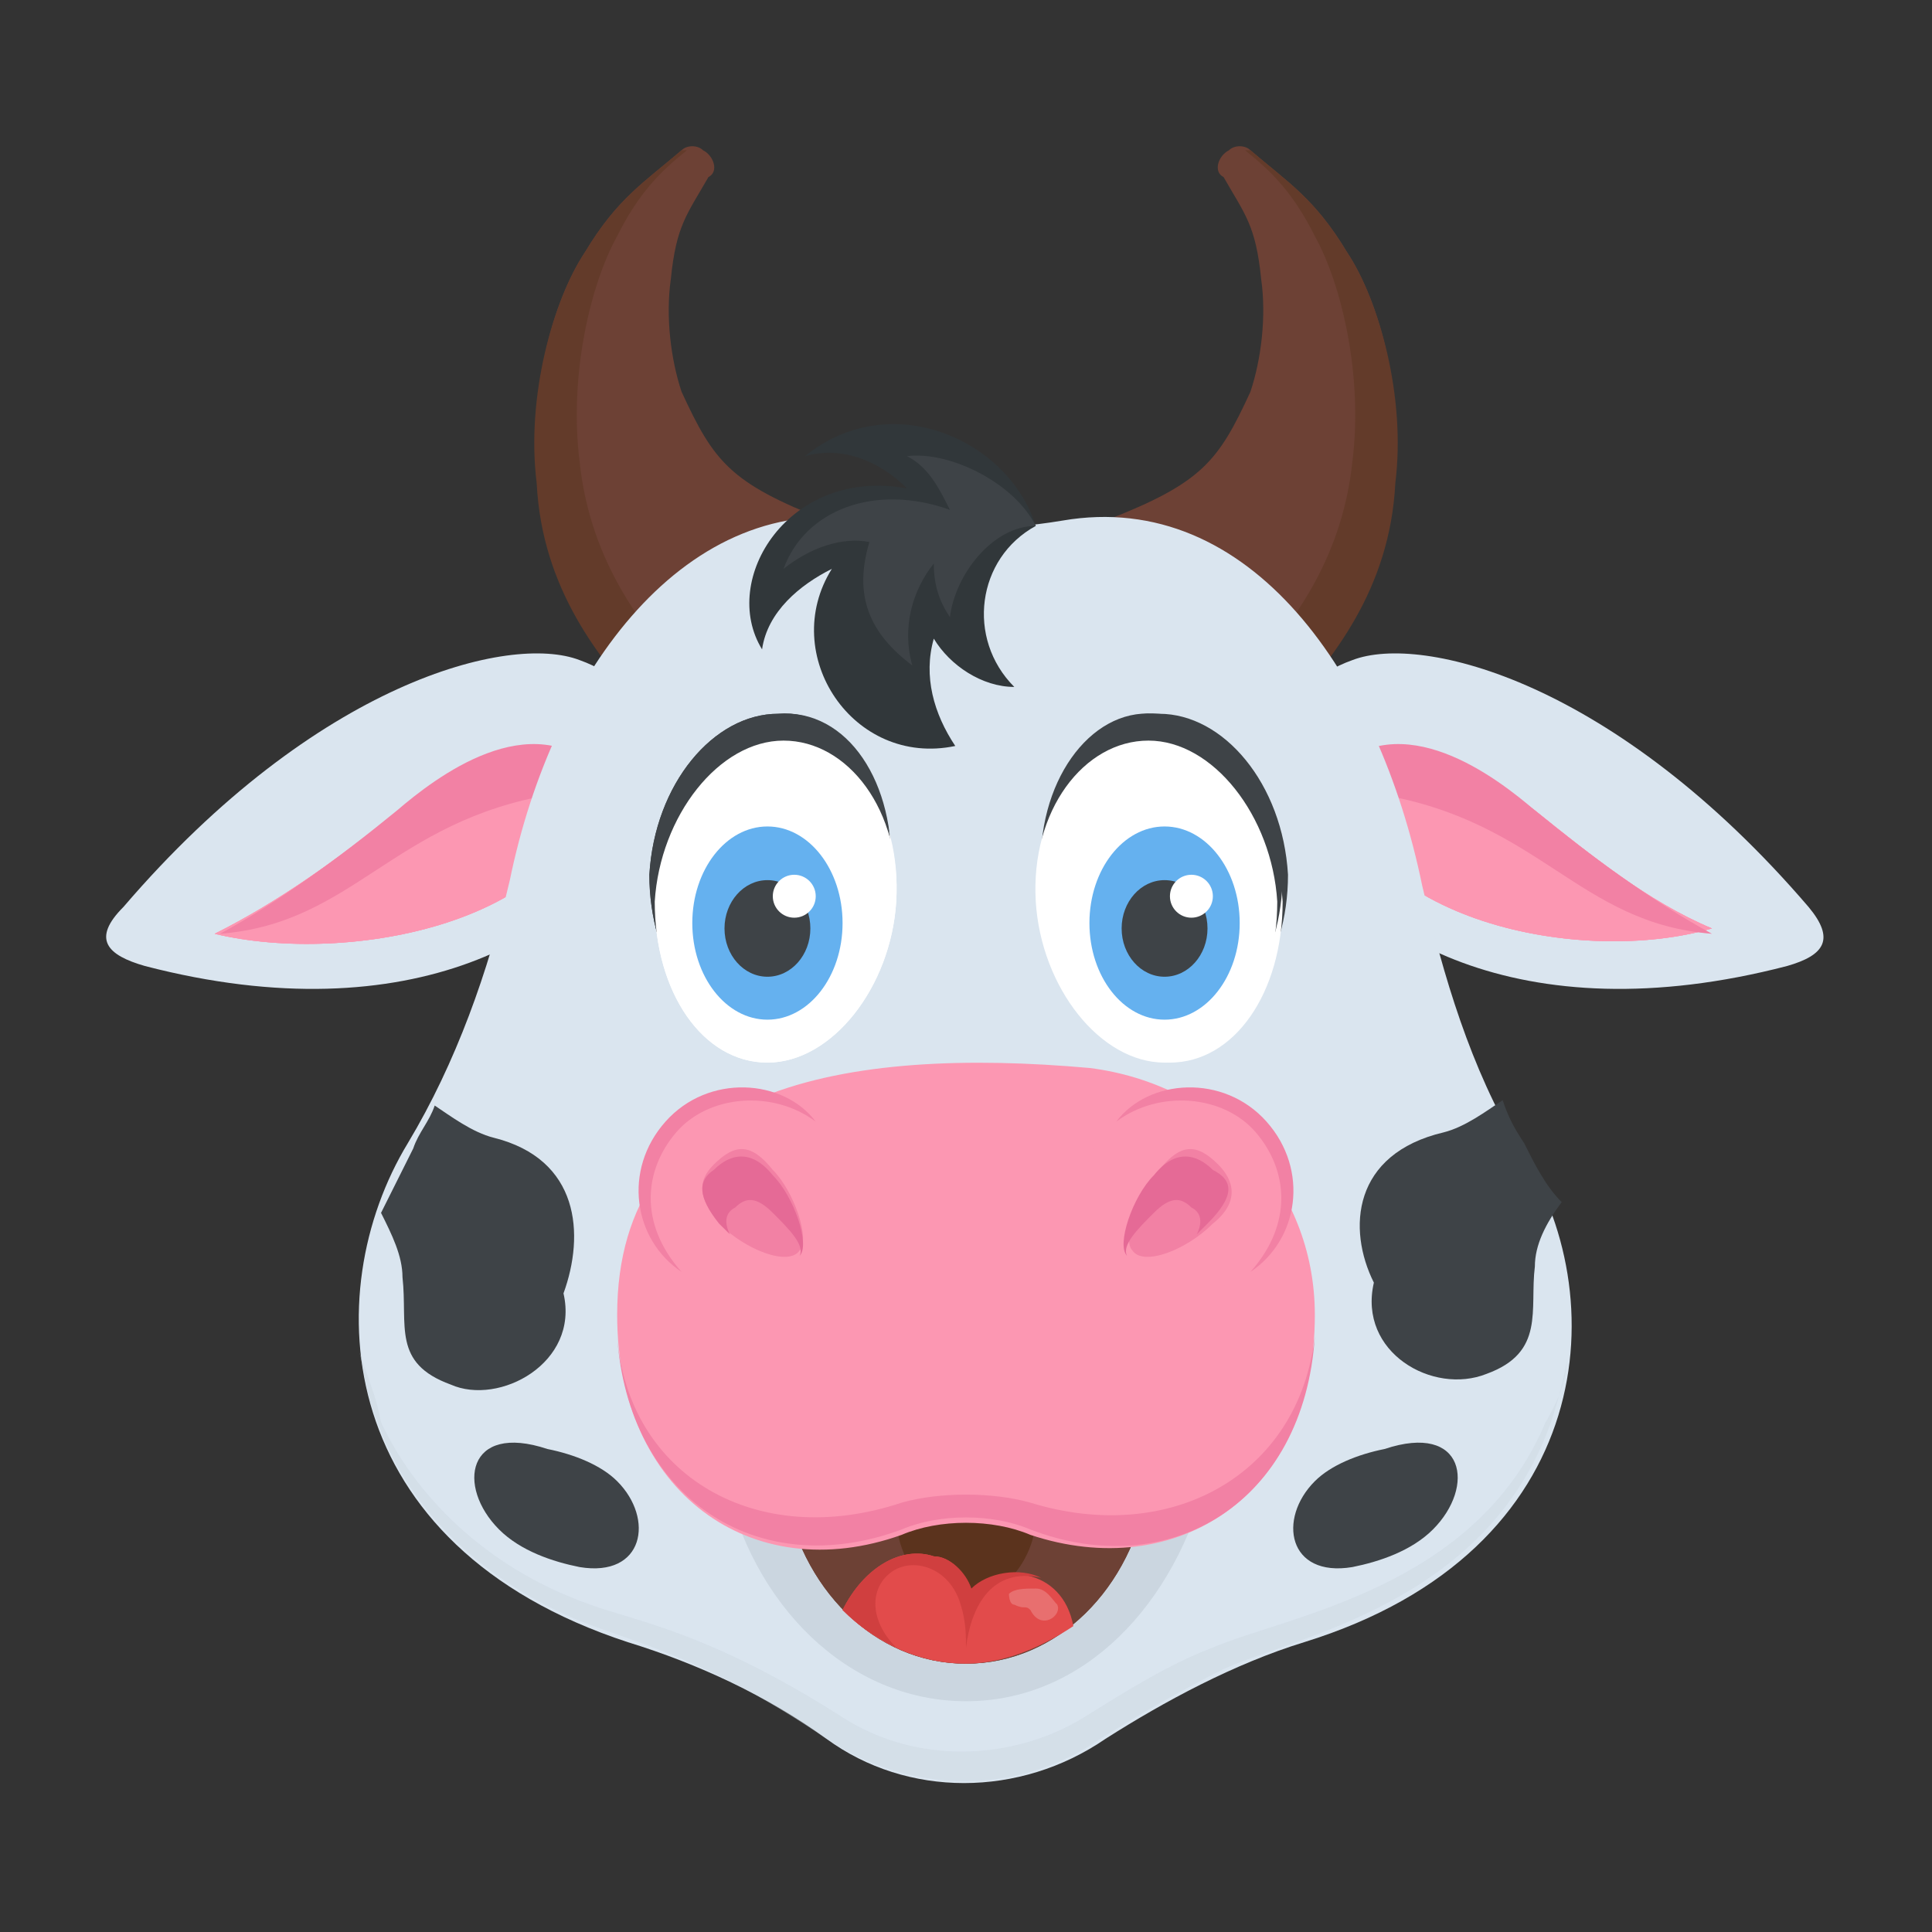 <?xml version="1.0" encoding="utf-8"?>
<!-- Generator: Adobe Illustrator 18.0.0, SVG Export Plug-In . SVG Version: 6.00 Build 0)  -->
<!DOCTYPE svg PUBLIC "-//W3C//DTD SVG 1.1//EN" "http://www.w3.org/Graphics/SVG/1.1/DTD/svg11.dtd">
<svg version="1.1" id="Layer_1" xmlns="http://www.w3.org/2000/svg" xmlns:xlink="http://www.w3.org/1999/xlink" x="0px" y="0px"
	 viewBox="0 0 36 36" enable-background="new 0 0 36 36" xml:space="preserve">
<rect x="0" y="0" width="36" height="36" fill="#333333" stroke="none"/>
<g>
	<g>
		<g>
			<g>
				<g>
					<g>
						<g>
							<path fill="#DAE5EF" d="M33.7,16.9c0.5,0.6,0.3,0.9-0.4,1.1c-5,1.3-8.1-0.6-9.1-2.6c-0.6-1.3-0.4-2.6,1-3.1
								C26.5,11.8,30.1,12.7,33.7,16.9z"/>
						</g>
					</g>
				</g>
				<g>
					<g>
						<g>
							<path fill="#FC97B2" d="M24.8,14.4c1.4-1.3,3.1,0.2,3.8,0.7c1,0.8,2.1,1.7,3.3,2.2C29.5,18,25.3,17.2,24.8,14.4z"/>
						</g>
					</g>
				</g>
				<g>
					<g>
						<g>
							<path fill="#FC97B2" d="M24.8,14.4c1.4-1.3,3.1,0.2,3.8,0.7c1,0.8,2.1,1.7,3.3,2.2C29.5,18,25.3,17.2,24.8,14.4z"/>
						</g>
					</g>
				</g>
				<g>
					<g>
						<g>
							<path fill="#FC97B2" d="M24.8,14.4c1.4-1.3,3.1,0.2,3.8,0.7c1,0.8,2.1,1.7,3.3,2.2C29.5,18,25.3,17.2,24.8,14.4z"/>
						</g>
					</g>
				</g>
				<g>
					<g>
						<g>
							<path fill="#F281A4" d="M28.6,15.1c-0.7-0.6-2.5-2-3.8-0.7c0.1,0.8,0.5,1.4,1.1,1.8c-0.2-0.5-0.4-1-0.2-1.4
								c3,0.5,3.7,2.4,6.2,2.6c0,0,0,0,0,0C30.8,16.8,29.7,16,28.6,15.1z"/>
						</g>
					</g>
				</g>
			</g>
		</g>
		<g>
			<g>
				<g>
					<g>
						<g>
							<path fill="#DAE5EF" d="M2.3,16.9C1.7,17.5,2,17.8,2.7,18c5,1.3,8.1-0.6,9.1-2.6c0.6-1.3,0.4-2.6-1-3.1
								C9.5,11.8,5.9,12.7,2.3,16.9z"/>
						</g>
					</g>
				</g>
				<g>
					<g>
						<g>
							<path fill="#FC97B2" d="M4,17.4c1.2-0.6,2.3-1.4,3.3-2.2c0.7-0.6,2.5-2,3.8-0.7C10.7,17.2,6.5,18,4,17.4z"/>
						</g>
					</g>
				</g>
				<g>
					<g>
						<g>
							<path fill="#FC97B2" d="M4,17.4c1.2-0.6,2.3-1.4,3.3-2.2c0.7-0.6,2.5-2,3.8-0.7C10.7,17.2,6.5,18,4,17.4z"/>
						</g>
					</g>
				</g>
				<g>
					<g>
						<g>
							<path fill="#FC97B2" d="M4,17.4c1.2-0.6,2.3-1.4,3.3-2.2c0.7-0.6,2.5-2,3.8-0.7C10.7,17.2,6.5,18,4,17.4z"/>
						</g>
					</g>
				</g>
				<g>
					<g>
						<g>
							<path fill="#F281A4" d="M7.4,15.1c0.7-0.6,2.5-2,3.8-0.7c-0.1,0.8-0.5,1.4-1.1,1.8c0.2-0.5,0.4-1,0.2-1.4
								c-3,0.5-3.7,2.4-6.2,2.6c0,0,0,0,0,0C5.2,16.8,6.3,16,7.4,15.1z"/>
						</g>
					</g>
				</g>
			</g>
		</g>
	</g>
	<g>
		<g>
			<g>
				<g>
					<g>
						<g>
							<path fill="#6D4135" d="M25.1,4.7c-0.6-1-1.1-1.3-1.8-1.9c-0.1-0.1-0.3-0.1-0.4,0c-0.2,0.1-0.3,0.4-0.1,0.5
								c0.4,0.7,0.6,0.9,0.7,1.9c0.1,0.7,0,1.5-0.2,2.1c-0.6,1.3-0.9,1.7-2.7,2.4c0.6,0.6,1.3,1.2,1.8,1.8c0.5,0.5,1,1.1,1.5,1.6
								c0.8-0.9,1.9-2.2,2-4.2C26.2,7.4,25.7,5.6,25.1,4.7z"/>
						</g>
					</g>
				</g>
				<g>
					<g>
						<g>
							<path fill="#633B2A" d="M25.1,4.7c-0.6-1-1.1-1.3-1.8-1.9c0,0-0.1,0-0.1,0c0.5,0.4,0.9,0.8,1.3,1.6C25,5.3,25.4,7,25.2,8.6
								c-0.2,1.9-1.2,3.1-1.9,3.9c0.2,0.2,0.5,0.5,0.7,0.7c0.8-0.9,1.9-2.2,2-4.2C26.2,7.4,25.7,5.6,25.1,4.7z"/>
						</g>
					</g>
				</g>
			</g>
			<g>
				<g>
					<g>
						<g>
							<path fill="#6D4135" d="M10.9,4.7c0.6-1,1.1-1.3,1.8-1.9c0.1-0.1,0.3-0.1,0.4,0c0.2,0.1,0.3,0.4,0.1,0.5
								c-0.4,0.7-0.6,0.9-0.7,1.9c-0.1,0.7,0,1.5,0.2,2.1c0.6,1.3,0.9,1.7,2.7,2.4c-0.6,0.6-1.3,1.2-1.8,1.8c-0.5,0.5-1,1.1-1.5,1.6
								c-0.8-0.9-1.9-2.2-2-4.2C9.8,7.4,10.3,5.6,10.9,4.7z"/>
						</g>
					</g>
				</g>
				<g>
					<g>
						<g>
							<path fill="#633B2A" d="M10.9,4.7c0.6-1,1.1-1.3,1.8-1.9c0,0,0.1,0,0.1,0c-0.5,0.4-0.9,0.8-1.3,1.6C11,5.3,10.6,7,10.8,8.6
								c0.2,1.9,1.2,3.1,1.9,3.9c-0.2,0.2-0.5,0.5-0.7,0.7c-0.8-0.9-1.9-2.2-2-4.2C9.8,7.4,10.3,5.6,10.9,4.7z"/>
						</g>
					</g>
				</g>
			</g>
		</g>
		<g>
			<g>
				<g>
					<g>
						<path fill="#DAE5EF" d="M24.3,30.6c-1.3,0.4-2.6,1.1-3.7,1.8c-1.6,1.1-3.7,1.1-5.2,0c-1.1-0.8-2.4-1.4-3.7-1.8
							c-5.5-1.8-5.8-6.5-4.1-9.3c0.9-1.5,1.5-3.2,1.9-4.9c0.8-3.9,3.3-7.3,6.7-6.7c1.2,0.2,2.4,0.2,3.6,0c3.5-0.6,5.9,2.9,6.7,6.8
							c0.4,1.7,0.9,3.4,1.8,4.9C30.1,24.1,29.8,28.9,24.3,30.6z"/>
					</g>
				</g>
			</g>
			<g>
				<g>
					<g>
						<path fill="#31373A" d="M19.3,9.8c-1.1,0.6-1.3,2.1-0.4,3c-0.6,0-1.2-0.4-1.5-0.9c-0.2,0.7,0,1.4,0.4,2
							c-1.9,0.4-3.3-1.7-2.3-3.3c-0.6,0.3-1.2,0.8-1.3,1.5c-0.8-1.3,0.5-3.4,2.7-3c-0.5-0.5-1.2-0.8-1.9-0.6
							C16.6,7.2,18.8,8.2,19.3,9.8z"/>
					</g>
				</g>
			</g>
			<g>
				<g>
					<g>
						<path fill="#3E4347" d="M19.3,9.8c-0.8,0-1.5,0.9-1.6,1.7c-0.2-0.3-0.3-0.6-0.3-1c-0.4,0.5-0.6,1.2-0.4,1.9
							c-0.8-0.6-1.1-1.3-0.8-2.3c-0.5-0.1-1.1,0.1-1.6,0.5c0.4-1.1,1.7-1.6,3.1-1.1c-0.2-0.4-0.4-0.8-0.8-1
							C17.7,8.4,18.9,9,19.3,9.8z"/>
					</g>
				</g>
			</g>
		</g>
		<g>
			<g>
				<g>
					<g>
						<g>
							<g>
								<path fill="#CBD6E0" d="M13.5,27.5c0.5,2.4,2.3,4.2,4.5,4.2s3.9-1.8,4.5-4.2H13.5z"/>
							</g>
						</g>
					</g>
					<g>
						<g>
							<g>
								<path fill="#6D4135" d="M14.6,27.7c0.3,1.9,1.7,3.3,3.4,3.3c1.7,0,3.1-1.4,3.4-3.3H14.6z"/>
							</g>
						</g>
					</g>
					<g>
						<g>
							<g>
								<path fill="#6D4135" d="M14.6,27.7c0.3,1.9,1.7,3.3,3.4,3.3c1.7,0,3.1-1.4,3.4-3.3H14.6z"/>
							</g>
						</g>
					</g>
					<g>
						<g>
							<g>
								<path fill="#5B331D" d="M16.9,27.7c-0.1,0.2-0.2,0.4-0.2,0.7c0.1,0.8,0.6,1.4,1.3,1.4c0.6,0,1.2-0.6,1.3-1.4
									c0-0.3-0.1-0.5-0.2-0.7H16.9z"/>
							</g>
						</g>
					</g>
				</g>
				<g>
					<g>
						<g>
							<g>
								<path fill="#FC97B2" d="M24.5,24.5c0,3.4-2.6,5-5.3,4.1c-0.7-0.3-1.7-0.3-2.4,0c-2.8,1-5.3-0.8-5.3-4.1c0-4.3,4.3-5,8.8-4.6
									C22.7,20.2,24.5,22.1,24.5,24.5z"/>
							</g>
						</g>
					</g>
					<g>
						<g>
							<g>
								<path fill="#F281A4" d="M24.5,24.9c-0.2,3.1-2.7,4.6-5.3,3.6c-0.7-0.3-1.7-0.3-2.4,0c-2.7,1-5.1-0.6-5.3-3.6
									c0.2,2.6,2.6,4,5.3,3.1c0.7-0.2,1.7-0.2,2.4,0C21.8,28.8,24.2,27.5,24.5,24.9z"/>
							</g>
						</g>
					</g>
					<g>
						<g>
							<g>
								<g>
									<g>
										<g>
											<circle fill="#FC97B2" cx="22.1" cy="22.2" r="1.9"/>
										</g>
									</g>
								</g>
								<g>
									<g>
										<g>
											<path fill="#F281A4" d="M23.3,23.7c0.8-0.9,0.7-1.9,0.1-2.6c-0.6-0.7-1.8-0.8-2.6-0.2c0.6-0.8,2-0.9,2.8,0
												C24.4,21.8,24.2,23.1,23.3,23.7z"/>
										</g>
									</g>
								</g>
							</g>
							<g>
								<g>
									<g>
										<g>
											<path fill="#F281A4" d="M22.7,21.7c0.3,0.3,0.4,0.7-0.1,1.1c-0.5,0.5-1.3,0.8-1.5,0.5c-0.2-0.2,0.1-1.1,0.5-1.5
												C22,21.3,22.3,21.3,22.7,21.7z"/>
										</g>
									</g>
								</g>
								<g>
									<g>
										<g>
											<path fill="#E56A96" d="M22.5,22.8c-0.1,0.1-0.1,0.1-0.2,0.2c0.1-0.2,0.1-0.4-0.1-0.5c-0.2-0.2-0.4-0.2-0.7,0.1
												c-0.3,0.3-0.6,0.6-0.5,0.8c-0.2-0.2,0.1-1.1,0.5-1.5c0.4-0.5,0.8-0.4,1.1-0.1C23,22,23,22.3,22.5,22.8z"/>
										</g>
									</g>
								</g>
							</g>
						</g>
						<g>
							<g>
								<g>
									<g>
										<g>
											<circle fill="#FC97B2" cx="13.9" cy="22.2" r="1.9"/>
										</g>
									</g>
								</g>
								<g>
									<g>
										<g>
											<path fill="#F281A4" d="M12.7,23.7c-0.8-0.9-0.7-1.9-0.1-2.6c0.6-0.7,1.8-0.8,2.6-0.2c-0.6-0.8-2-0.9-2.8,0
												C11.6,21.8,11.8,23.1,12.7,23.7z"/>
										</g>
									</g>
								</g>
							</g>
							<g>
								<g>
									<g>
										<g>
											<path fill="#F281A4" d="M13.3,21.7C13,22,13,22.3,13.4,22.8c0.5,0.5,1.3,0.8,1.5,0.5c0.2-0.2-0.1-1.1-0.5-1.5
												C14,21.3,13.7,21.3,13.3,21.7z"/>
										</g>
									</g>
								</g>
								<g>
									<g>
										<g>
											<path fill="#E56A96" d="M13.4,22.8c0.1,0.1,0.1,0.1,0.2,0.2c-0.1-0.2-0.1-0.4,0.1-0.5c0.2-0.2,0.4-0.2,0.7,0.1
												c0.3,0.3,0.6,0.6,0.5,0.8c0.2-0.2-0.1-1.1-0.5-1.5c-0.4-0.5-0.8-0.4-1.1-0.1C13,22,13,22.3,13.4,22.8z"/>
										</g>
									</g>
								</g>
							</g>
						</g>
					</g>
				</g>
				<g>
					<g>
						<path fill="#E24B4B" d="M20,30.3c-0.2-1.1-1.4-1.2-1.9-0.6C18,29.3,17.7,29,17.4,29c-0.6-0.2-1.3,0.2-1.7,1
							c0.6,0.6,1.4,1,2.3,1C18.7,31,19.4,30.7,20,30.3z"/>
					</g>
				</g>
			</g>
			<g>
				<g>
					<path fill="#D03F3F" d="M18.1,29.6C18,29.3,17.7,29,17.4,29c-0.6-0.2-1.3,0.2-1.7,1c0.3,0.3,0.6,0.5,1,0.7
						c-0.5-0.5-0.5-1.1-0.1-1.4c0.4-0.3,1.1-0.1,1.3,0.6c0.1,0.3,0.1,0.6,0.1,0.8c0.1-0.8,0.5-1.5,1.4-1.3
						C19,29.2,18.4,29.3,18.1,29.6z"/>
				</g>
			</g>
			<g opacity="0.2">
				<g>
					<g>
						<path fill="#FFFFFF" d="M19.3,29.6c0.2,0,0.3,0.2,0.4,0.3c0.1,0.2-0.3,0.5-0.5,0.1c-0.1-0.1-0.1,0-0.3-0.1
							c-0.1,0-0.1-0.2-0.1-0.2C18.9,29.6,19.1,29.6,19.3,29.6z"/>
					</g>
				</g>
			</g>
		</g>
		<g>
			<g>
				<g>
					<g>
						<path fill="#3E4347" d="M28.4,21.3c-0.2-0.3-0.3-0.5-0.4-0.8c-0.3,0.2-0.7,0.5-1.1,0.6c-1.7,0.4-1.8,1.8-1.3,2.8
							c-0.3,1.3,1.1,2.1,2.1,1.7c1.1-0.4,0.8-1.2,0.9-2c0-0.4,0.2-0.8,0.5-1.2C28.8,22.1,28.6,21.7,28.4,21.3z"/>
					</g>
				</g>
				<g>
					<g>
						<g>
							<path fill="#3E4347" d="M26.7,28.5c-0.4,0.4-1,0.6-1.5,0.7c-1.2,0.2-1.4-0.9-0.7-1.6c0.3-0.3,0.8-0.5,1.3-0.6
								C27.3,26.5,27.5,27.7,26.7,28.5z"/>
						</g>
					</g>
				</g>
			</g>
			<g>
				<g>
					<g>
						<path fill="#3E4347" d="M9.2,21.2c-0.4-0.1-0.8-0.4-1.1-0.6c-0.1,0.3-0.3,0.5-0.4,0.8c-0.2,0.4-0.4,0.8-0.6,1.2
							c0.2,0.4,0.4,0.8,0.4,1.2c0.1,0.9-0.2,1.6,0.9,2c0.9,0.4,2.4-0.4,2.1-1.7C10.9,23,10.8,21.6,9.2,21.2z"/>
					</g>
				</g>
				<g>
					<g>
						<g>
							<path fill="#3E4347" d="M9.3,28.5c0.4,0.4,1,0.6,1.5,0.7c1.2,0.2,1.4-0.9,0.7-1.6c-0.3-0.3-0.8-0.5-1.3-0.6
								C8.7,26.5,8.5,27.7,9.3,28.5z"/>
						</g>
					</g>
				</g>
			</g>
		</g>
		<g>
			<g>
				<g>
					<g>
						<g>
							<g>
								<path fill="#3E4347" d="M19.5,16.3c0.1,1.7,1.2,3,2.4,3c1.2,0,2.1-1.4,2.1-3c-0.1-1.7-1.2-3-2.4-3
									C20.3,13.2,19.4,14.6,19.5,16.3z"/>
							</g>
						</g>
					</g>
					<g>
						<g>
							<g>
								<path fill="#FFFFFF" d="M19.4,16.8c0.1,1.6,1.2,3,2.4,3c1.2,0,2.1-1.3,2.1-3c-0.1-1.6-1.2-3-2.4-3
									C20.2,13.8,19.3,15.1,19.4,16.8z"/>
							</g>
						</g>
					</g>
					<g>
						<g>
							<g>
								<ellipse fill="#65B1EF" cx="21.8" cy="17.2" rx="1.4" ry="1.8"/>
							</g>
						</g>
					</g>
					<g>
						<g>
							<g>
								<ellipse fill="#3E4347" cx="21.8" cy="17.3" rx="0.8" ry="0.9"/>
							</g>
						</g>
					</g>
				</g>
				<g>
					<g>
						<circle fill="#FFFFFF" cx="22.3" cy="16.7" r="0.4"/>
					</g>
				</g>
			</g>
			<g>
				<g>
					<g>
						<g>
							<g>
								<path fill="#3E4347" d="M16.6,16.3c-0.1,1.7-1.2,3-2.4,3c-1.2,0-2.1-1.4-2.1-3c0.1-1.7,1.2-3,2.4-3
									C15.8,13.2,16.7,14.6,16.6,16.3z"/>
							</g>
						</g>
					</g>
					<g>
						<g>
							<g>
								<path fill="#FFFFFF" d="M16.7,16.8c-0.1,1.6-1.2,3-2.4,3c-1.2,0-2.1-1.3-2.1-3c0.1-1.6,1.2-3,2.4-3
									C15.9,13.8,16.8,15.1,16.7,16.8z"/>
							</g>
						</g>
					</g>
					<g>
						<g>
							<g>
								<ellipse fill="#65B1EF" cx="14.3" cy="17.2" rx="1.4" ry="1.8"/>
							</g>
						</g>
					</g>
					<g>
						<g>
							<g>
								<ellipse fill="#3E4347" cx="14.3" cy="17.3" rx="0.8" ry="0.9"/>
							</g>
						</g>
					</g>
				</g>
				<g>
					<g>
						<circle fill="#FFFFFF" cx="14.9" cy="16.7" r="0.4"/>
					</g>
				</g>
			</g>
		</g>
		<g>
			<g>
				<g>
					<g>
						<g>
							<g>
								<path fill="#3E4347" d="M19.4,16.3c0.1,1.7,1.2,3,2.4,3c1.2,0,2.1-1.4,2.1-3c-0.1-1.7-1.2-3-2.4-3
									C20.3,13.2,19.3,14.6,19.4,16.3z"/>
							</g>
						</g>
					</g>
					<g>
						<g>
							<g>
								<path fill="#FFFFFF" d="M19.3,16.8c0.1,1.6,1.2,3,2.4,3c1.2,0,2.1-1.3,2.1-3c-0.1-1.6-1.2-3-2.4-3
									C20.2,13.8,19.2,15.1,19.3,16.8z"/>
							</g>
						</g>
					</g>
					<g>
						<g>
							<g>
								<ellipse fill="#65B1EF" cx="21.7" cy="17.2" rx="1.4" ry="1.8"/>
							</g>
						</g>
					</g>
					<g>
						<g>
							<g>
								<ellipse fill="#3E4347" cx="21.7" cy="17.3" rx="0.8" ry="0.9"/>
							</g>
						</g>
					</g>
				</g>
				<g>
					<g>
						<circle fill="#FFFFFF" cx="22.2" cy="16.7" r="0.4"/>
					</g>
				</g>
			</g>
			<g>
				<g>
					<g>
						<g>
							<g>
								<path fill="#3E4347" d="M16.6,16.3c-0.1,1.7-1.2,3-2.4,3c-1.2,0-2.1-1.4-2.1-3c0.1-1.7,1.2-3,2.4-3
									C15.7,13.2,16.7,14.6,16.6,16.3z"/>
							</g>
						</g>
					</g>
					<g>
						<g>
							<g>
								<path fill="#FFFFFF" d="M16.7,16.8c-0.1,1.6-1.2,3-2.4,3c-1.2,0-2.1-1.3-2.1-3c0.1-1.6,1.2-3,2.4-3
									C15.8,13.8,16.8,15.1,16.7,16.8z"/>
							</g>
						</g>
					</g>
					<g>
						<g>
							<g>
								<ellipse fill="#65B1EF" cx="14.3" cy="17.2" rx="1.4" ry="1.8"/>
							</g>
						</g>
					</g>
					<g>
						<g>
							<g>
								<ellipse fill="#3E4347" cx="14.3" cy="17.3" rx="0.8" ry="0.9"/>
							</g>
						</g>
					</g>
				</g>
				<g>
					<g>
						<circle fill="#FFFFFF" cx="14.8" cy="16.7" r="0.4"/>
					</g>
				</g>
			</g>
		</g>
		<g opacity="0.45">
			<g>
				<g>
					<path fill="#CBD6E0" d="M29.2,25.3c0,0.1-0.1,0.6-0.3,1.2c-1.2,3.4-4.8,4-6.1,4.6c-0.8,0.4-1.5,0.8-2.3,1.3
						c-1.6,1.1-3.6,1-5.1,0c-2.2-1.5-3.6-1.8-4.6-2.2c-1.7-0.7-3.2-2-3.8-3.8c-0.2-0.5-0.2-0.8-0.3-1.2C6.9,25.8,7,26,7.1,26.5
						c0.6,1.3,1.9,2.7,3.9,3.4c0.8,0.3,2.2,0.5,4.7,2.1c1.4,0.9,3.2,0.8,4.5,0c0.8-0.5,1.6-1,2.4-1.3c1.4-0.6,4.9-1.1,6.2-4.2
						C29.1,26,29.2,25.6,29.2,25.3z"/>
				</g>
			</g>
		</g>
	</g>
</g>
</svg>
